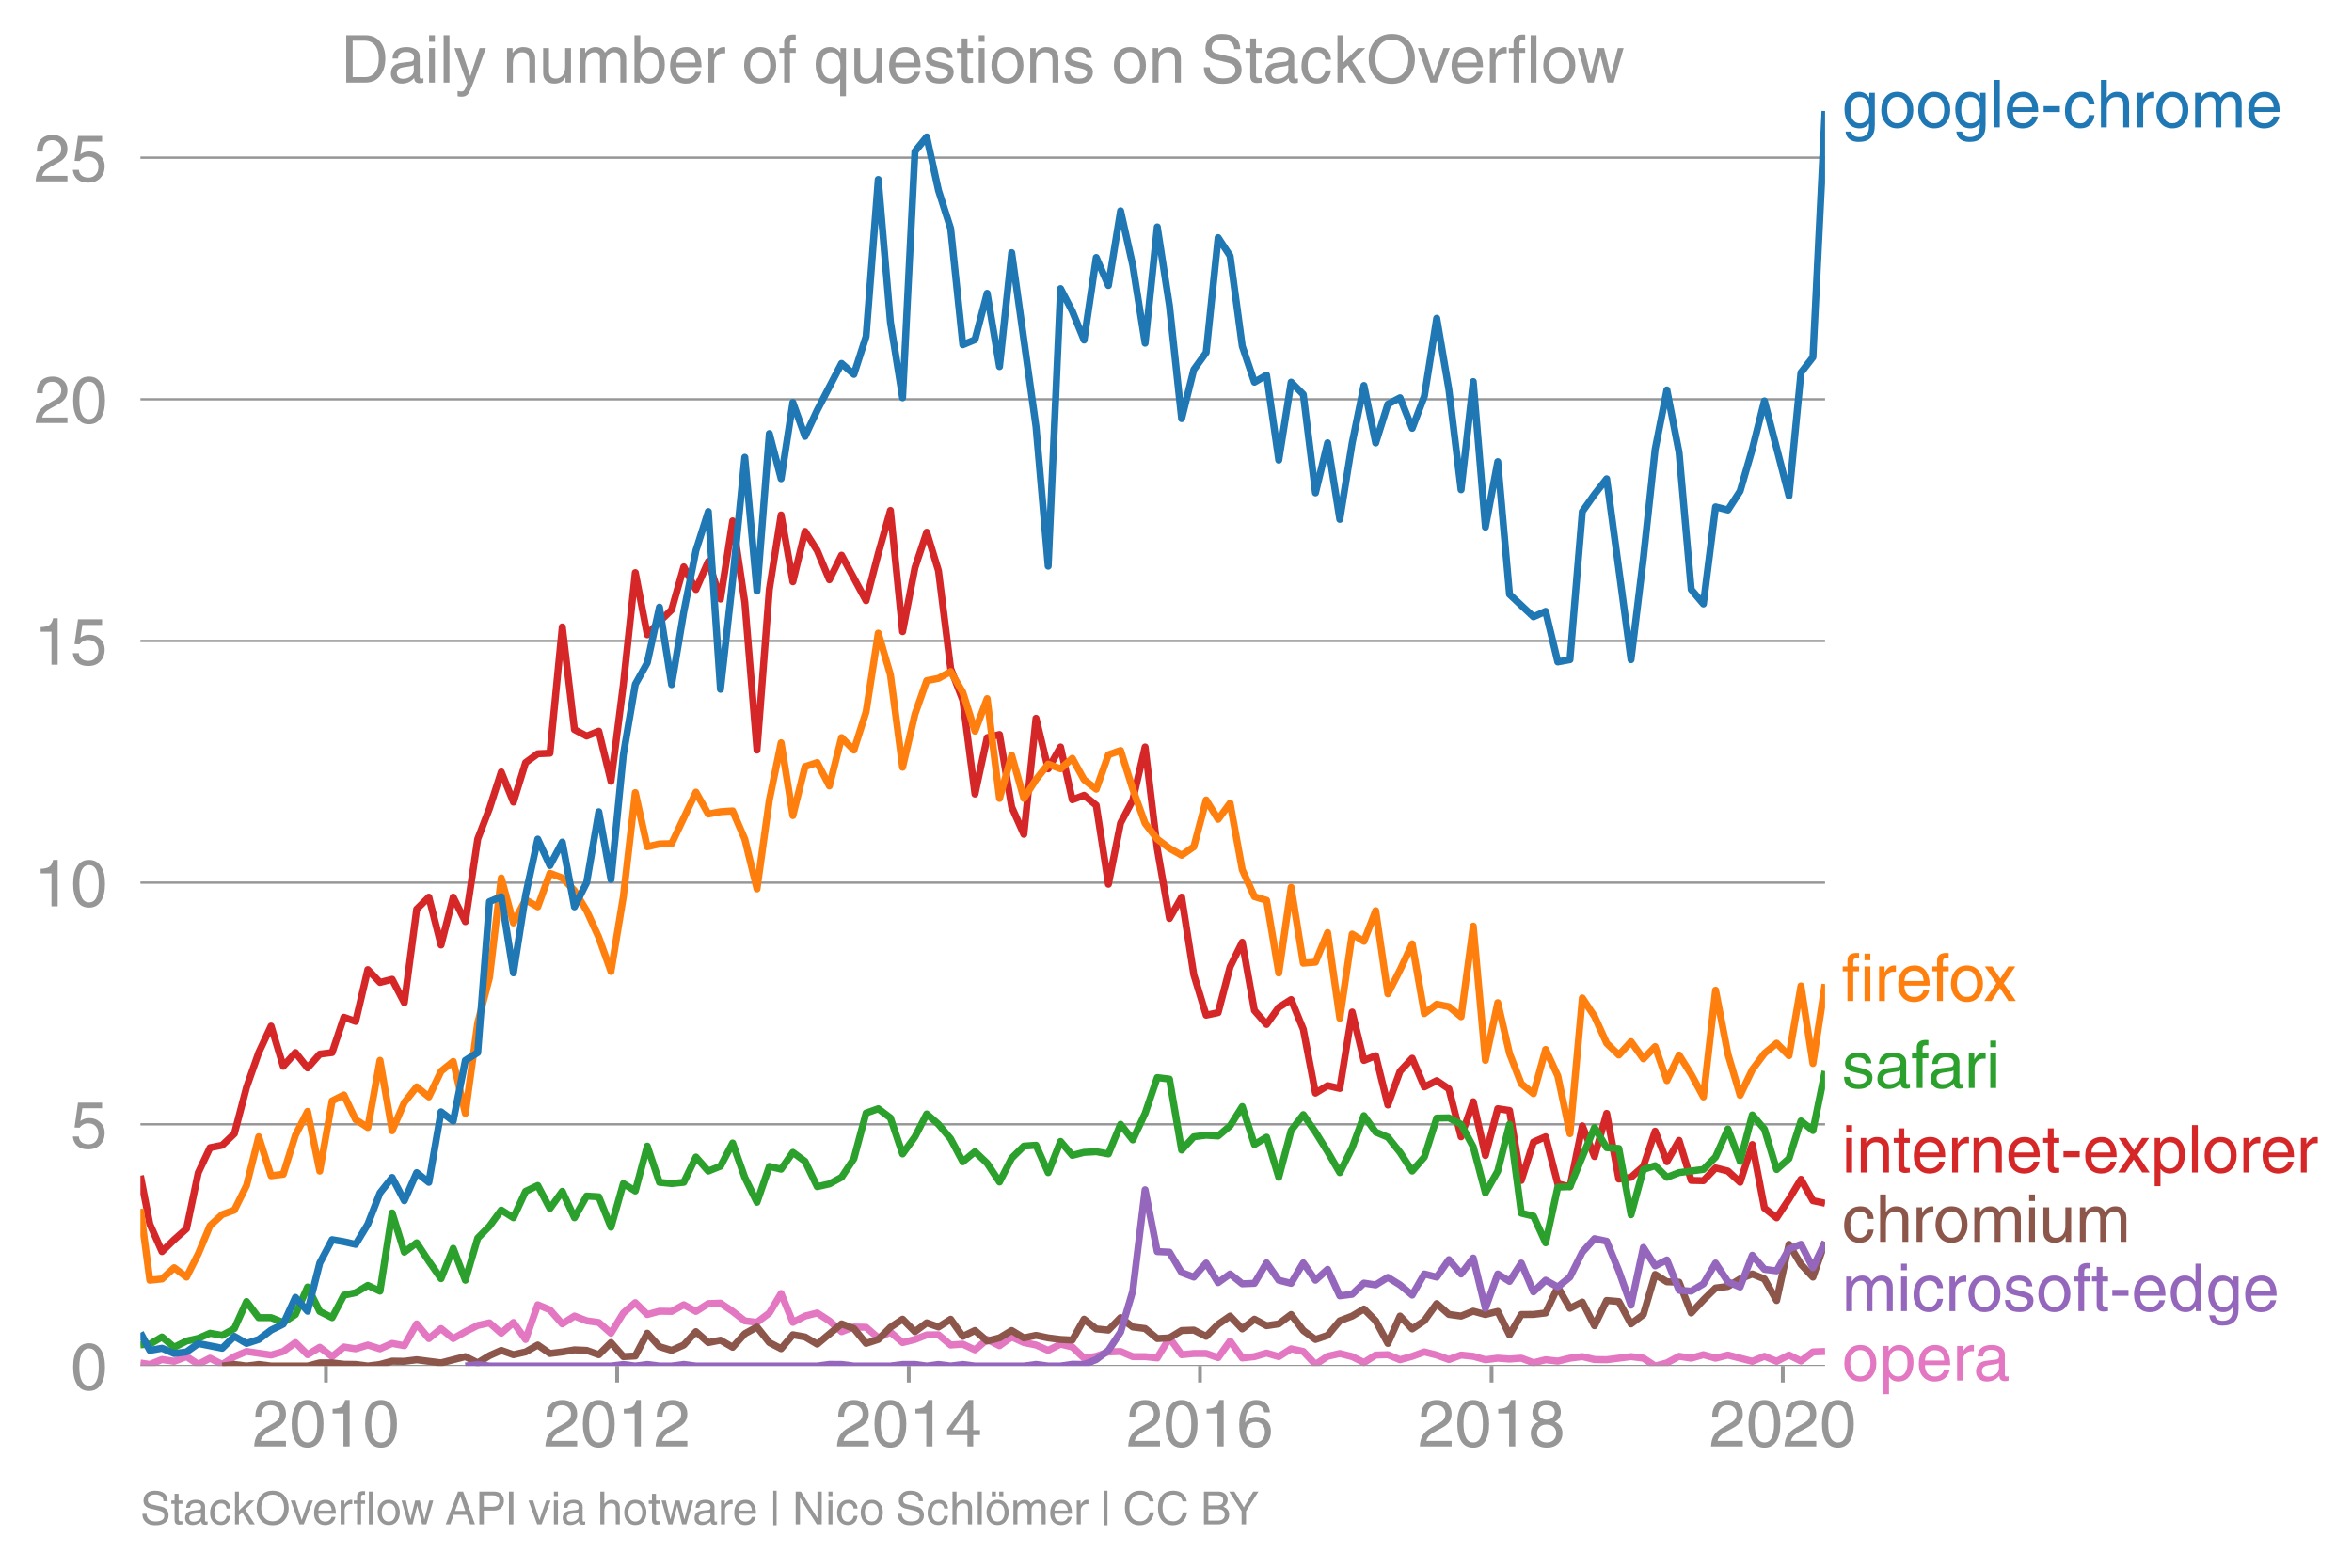 <svg height="443.234" viewBox="0 0 498.595 332.425" width="664.794" xmlns="http://www.w3.org/2000/svg" xmlns:xlink="http://www.w3.org/1999/xlink"><defs><style>*{stroke-linecap:butt;stroke-linejoin:round}</style></defs><g id="figure_1"><path d="M0 332.425h498.595V0H0z" fill="none" id="patch_1"/><g id="axes_1"><path d="M29.77 289.628h357.12V23.516H29.77z" fill="none" id="patch_2"/><path clip-path="url(#pd1e3b77d37)" d="M29.77 288.988l1.99.31 2.577-1.036 2.58.374 2.62-.991 2.496 1.617 2.493-1.287 2.58 1.312 2.58-1.642 2.579-1.091 5.2.76 2.58-.76 2.581-1.885 2.578 2.568 2.579-1.576 2.621 1.984 2.495-2.043 2.493.39 2.58-.805 2.58.805 2.58-1.146 2.579.485 2.621-4.629 2.58 3.119 2.58-2.127 2.578 2.127 2.58-1.466 2.62-1.322 2.495-.555 2.493 2.208 2.581-2.281 2.58 3.603 2.579-7.36 2.58 1.08 2.62 2.974 2.58-1.664 2.58 1.003 2.578.364 2.58 2.28 2.621-4.297 2.537-2.188 2.535 2.519 2.581-.705 2.58.044 2.579-1.41 2.579 1.41 2.622-1.653 2.579-.1 2.58 1.753 2.578 2.005 2.58.309 2.621-1.984 2.495-4.132 2.493 6.116 2.58-1.334 2.58-.65 2.58 1.675 2.578 2.292 2.622-.991 2.58.066 2.58 2.248 2.578-1.224 2.579 2.215 2.621-.66 2.495-.969 2.493-.024 2.581 2.171 2.58-.187 2.579 1.212 2.579-2.204 2.621 1.323 2.58-1.852 2.58 1.19 2.578.518 2.58 1.135 2.62-1.322 2.496.602 2.492 2.373 2.582-.396 2.579-.926 2.579-.1 2.58 1.092h2.62l2.58.275 2.581-4.242 2.578 3.559 2.579-.253h2.621l2.537.877 2.535-3.522 2.581 3.581 2.58-.275 2.579-.75 2.58.75 2.62-1.653 2.58.562 2.581 2.744 2.577-1.72 2.58-.594 2.621.66 2.495 1.252 2.493-1.582 2.58-.077 2.58 1.069 2.58-.727 2.579-.926 2.621.661 2.58.948 2.58-.948 2.578.265 2.58.727 2.62-.33 2.495.188 2.493-.189 2.581.97 2.58-.64 2.579.298 2.579-.628 2.622-.33 2.579.617 2.58.044 5.158-.661 2.621.33 2.495 1.653 2.493-.66 2.58-1.39 2.58.397 2.58-.738 2.578.738 2.622-.66 5.16 1.321 2.578-1.057 2.579 1.057 2.621-1.322 2.537 1.254 2.536-1.915 2.58-.1h0" fill="none" stroke="#e377c2" stroke-linecap="square" stroke-width="1.5" id="line2d_1"/><g id="matplotlib.axis_1"><g id="xtick_1"><g id="line2d_2"><defs><path d="M0 0v3.5" id="mfb525cf8d0" stroke="#969696" stroke-width=".8"/></defs><use x="69.094" xlink:href="#mfb525cf8d0" y="289.628" fill="#969696" stroke="#969696" stroke-width=".8"/></g><g id="text_1"><defs><path d="M4.39 45.125q0 12.39 6.391 18.781 6.406 6.407 17.938 6.407 9.656 0 15.812-5.86 6.157-5.86 6.157-15.14 0-7.22-3.547-12.188-3.532-4.953-10.422-8.703l-12.11-6.64Q13.922 15.921 12.5 8.296h38.188V0H2.593q.39 9.906 4.297 16.5 3.906 6.594 12.203 11.375l12.593 7.328q5.032 2.89 7.329 5.984 2.297 3.094 2.297 8.516 0 5.375-3.766 9.031-3.75 3.672-10.156 3.672-7.078 0-10.594-4.672-3.516-4.656-3.61-12.609z" id="HelveticaWorld-Regular-50"/><path d="M42.484 34.188q0 14.109-3.734 21.156-3.734 7.062-10.969 7.062-7.078 0-10.89-7.062-3.797-7.047-3.797-21.157 0-13.671 3.75-20.937Q20.609 6 27.78 6q7.235 0 10.969 7 3.734 7.016 3.734 21.188zm9.422 0q0-17.297-6.25-26.704-6.25-9.39-17.875-9.39-12.062 0-18.062 9.734-6 9.75-6 26.36 0 17.03 6.14 26.578 6.157 9.547 17.922 9.547 11.625 0 17.875-9.5t6.25-26.626z" id="HelveticaWorld-Regular-48"/><path d="M35.89 0h-9.374v49.906H10.109v6.985q8.594.28 12.782 2.75Q27.094 62.109 29 70.313h6.89z" id="HelveticaWorld-Regular-49"/></defs><g transform="matrix(.14 0 0 -.14 53.523 306.678)" fill="#969696"><use xlink:href="#HelveticaWorld-Regular-50"/><use x="55.615" xlink:href="#HelveticaWorld-Regular-48"/><use x="111.23" xlink:href="#HelveticaWorld-Regular-49"/><use x="166.846" xlink:href="#HelveticaWorld-Regular-48"/></g></g></g><g id="xtick_2"><use x="130.826" xlink:href="#mfb525cf8d0" y="289.628" fill="#969696" stroke="#969696" stroke-width=".8" id="line2d_3"/><g transform="matrix(.14 0 0 -.14 115.256 306.678)" fill="#969696" id="text_2"><use xlink:href="#HelveticaWorld-Regular-50"/><use x="55.615" xlink:href="#HelveticaWorld-Regular-48"/><use x="111.23" xlink:href="#HelveticaWorld-Regular-49"/><use x="166.846" xlink:href="#HelveticaWorld-Regular-50"/></g></g><g id="xtick_3"><use x="192.644" xlink:href="#mfb525cf8d0" y="289.628" fill="#969696" stroke="#969696" stroke-width=".8" id="line2d_4"/><g id="text_3"><defs><path d="M10.594 24.703h22.61v31.89h-.188zM42 17.093V0h-8.797v17.094H2.484v8.593L34.72 70.314H42v-45.61h10.297v-7.61z" id="HelveticaWorld-Regular-52"/></defs><g transform="matrix(.14 0 0 -.14 177.073 306.678)" fill="#969696"><use xlink:href="#HelveticaWorld-Regular-50"/><use x="55.615" xlink:href="#HelveticaWorld-Regular-48"/><use x="111.23" xlink:href="#HelveticaWorld-Regular-49"/><use x="166.846" xlink:href="#HelveticaWorld-Regular-52"/></g></g></g><g id="xtick_4"><use x="254.377" xlink:href="#mfb525cf8d0" y="289.628" fill="#969696" stroke="#969696" stroke-width=".8" id="line2d_5"/><g id="text_4"><defs><path d="M14.11 21.578q0-6.875 4.093-11.234Q22.313 6 28.906 6q6.297 0 10.032 4.438 3.734 4.453 3.734 11.687 0 6.297-3.688 10.547-3.687 4.25-10.468 4.25-6.594 0-10.5-4.156-3.907-4.157-3.907-11.188zM41.702 51.61q-.984 5.375-3.984 8.078-3 2.72-8.125 2.72-8.11 0-12.36-7.923-4.25-7.906-4.343-18.109l.203-.188q5.61 8.641 16.687 8.641 8.844 0 15.438-5.86 6.593-5.859 6.593-16.452 0-10.5-6.25-17.47-6.25-6.952-16.843-6.952-12.219 0-18.563 8.687-6.344 8.703-6.344 25.938 0 16.593 6.485 27.093 6.5 10.5 19.484 10.5 8.407 0 14.219-5.015 5.813-5 6.297-13.688z" id="HelveticaWorld-Regular-54"/></defs><g transform="matrix(.14 0 0 -.14 238.806 306.678)" fill="#969696"><use xlink:href="#HelveticaWorld-Regular-50"/><use x="55.615" xlink:href="#HelveticaWorld-Regular-48"/><use x="111.23" xlink:href="#HelveticaWorld-Regular-49"/><use x="166.846" xlink:href="#HelveticaWorld-Regular-54"/></g></g></g><g id="xtick_5"><use x="316.194" xlink:href="#mfb525cf8d0" y="289.628" fill="#969696" stroke="#969696" stroke-width=".8" id="line2d_6"/><g id="text_5"><defs><path d="M27.594 40.578q5.422 0 8.953 3.094 3.547 3.11 3.547 8.234 0 4.594-3.407 7.547-3.39 2.953-9.687 2.953-5.61 0-8.672-3.11-3.047-3.093-3.047-7.874 0-5.125 3.813-7.984 3.812-2.86 8.5-2.86zm.093-7.562q-6.78 0-10.64-3.766-3.86-3.766-3.86-9.234 0-6.297 3.907-10.157Q21 6 28.219 6q6.406 0 10.234 3.86 3.828 3.859 3.828 10.265 0 5.469-3.828 9.172-3.828 3.719-10.766 3.719zM49.22 52.203q0-10.594-9.032-14.797 6.204-2.781 8.86-7.36 2.656-4.562 2.656-9.733 0-10.016-6.453-16.125-6.438-6.094-17.375-6.094-9.563 0-16.813 5.25-7.25 5.25-7.25 17.062 0 11.922 11.907 16.907-9.516 3.796-9.516 13.671 0 8.297 5.64 13.813 5.641 5.516 15.641 5.516 10.016 0 15.875-5.204 5.86-5.203 5.86-12.906z" id="HelveticaWorld-Regular-56"/></defs><g transform="matrix(.14 0 0 -.14 300.623 306.678)" fill="#969696"><use xlink:href="#HelveticaWorld-Regular-50"/><use x="55.615" xlink:href="#HelveticaWorld-Regular-48"/><use x="111.23" xlink:href="#HelveticaWorld-Regular-49"/><use x="166.846" xlink:href="#HelveticaWorld-Regular-56"/></g></g></g><g id="xtick_6"><use x="377.927" xlink:href="#mfb525cf8d0" y="289.628" fill="#969696" stroke="#969696" stroke-width=".8" id="line2d_7"/><g transform="matrix(.14 0 0 -.14 362.356 306.678)" fill="#969696" id="text_6"><use xlink:href="#HelveticaWorld-Regular-50"/><use x="55.615" xlink:href="#HelveticaWorld-Regular-48"/><use x="111.23" xlink:href="#HelveticaWorld-Regular-50"/><use x="166.846" xlink:href="#HelveticaWorld-Regular-48"/></g></g></g><g id="matplotlib.axis_2"><g id="ytick_1"><path clip-path="url(#pd1e3b77d37)" d="M29.77 289.628h357.12" fill="none" stroke="#969696" stroke-linecap="square" stroke-width=".5" id="line2d_8"/><use xlink:href="#HelveticaWorld-Regular-48" transform="matrix(.14 0 0 -.14 14.985 294.653)" fill="#969696" id="text_7"/></g><g id="ytick_2"><path clip-path="url(#pd1e3b77d37)" d="M29.77 238.387h357.12" fill="none" stroke="#969696" stroke-linecap="square" stroke-width=".5" id="line2d_9"/><g id="text_8"><defs><path d="M14.703 40.922q5.813 4.39 13.625 4.39 9.469 0 16.281-6.296 6.813-6.297 6.813-16.22 0-10.78-6.578-17.796-6.563-7-18.422-7-10.313 0-16.266 5.047Q4.203 8.109 3.22 17.39h9.094q.671-5.672 4.437-8.672 3.766-3 10.453-3 6.485 0 10.64 4.484Q42 14.703 42 21.688q0 7.125-4.36 11.421-4.343 4.297-11.218 4.297-7.813 0-13.047-6.687l-7.563.39 5.266 37.594h36.438v-8.5H17.672z" id="HelveticaWorld-Regular-53"/></defs><use xlink:href="#HelveticaWorld-Regular-53" transform="matrix(.14 0 0 -.14 14.985 243.412)" fill="#969696"/></g></g><g id="ytick_3"><path clip-path="url(#pd1e3b77d37)" d="M29.77 187.146h357.12" fill="none" stroke="#969696" stroke-linecap="square" stroke-width=".5" id="line2d_10"/><g transform="matrix(.14 0 0 -.14 7.2 192.17)" fill="#969696" id="text_9"><use xlink:href="#HelveticaWorld-Regular-49"/><use x="55.615" xlink:href="#HelveticaWorld-Regular-48"/></g></g><g id="ytick_4"><path clip-path="url(#pd1e3b77d37)" d="M29.77 135.905h357.12" fill="none" stroke="#969696" stroke-linecap="square" stroke-width=".5" id="line2d_11"/><g transform="matrix(.14 0 0 -.14 7.2 140.93)" fill="#969696" id="text_10"><use xlink:href="#HelveticaWorld-Regular-49"/><use x="55.615" xlink:href="#HelveticaWorld-Regular-53"/></g></g><g id="ytick_5"><path clip-path="url(#pd1e3b77d37)" d="M29.77 84.664h357.12" fill="none" stroke="#969696" stroke-linecap="square" stroke-width=".5" id="line2d_12"/><g transform="matrix(.14 0 0 -.14 7.2 89.689)" fill="#969696" id="text_11"><use xlink:href="#HelveticaWorld-Regular-50"/><use x="55.615" xlink:href="#HelveticaWorld-Regular-48"/></g></g><g id="ytick_6"><path clip-path="url(#pd1e3b77d37)" d="M29.77 33.423h357.12" fill="none" stroke="#969696" stroke-linecap="square" stroke-width=".5" id="line2d_13"/><g transform="matrix(.14 0 0 -.14 7.2 38.448)" fill="#969696" id="text_12"><use xlink:href="#HelveticaWorld-Regular-50"/><use x="55.615" xlink:href="#HelveticaWorld-Regular-53"/></g></g></g><path clip-path="url(#pd1e3b77d37)" d="M47.107 289.628l2.579-.33 2.579.33 2.58-.33 2.62.33h7.739l2.579-.66h2.621l2.495.294 2.493.036 2.58.33 2.58-.33 2.58-.695 2.579.033 2.621-.33 5.16.661 5.157-1.322 2.622 1.322 2.494-1.535 2.493-1.11 2.581.915 2.58-.584 2.579-1.466 2.58 1.797 2.62-.331 2.58-.44 2.58.11 2.578.914 2.58-2.568 2.621 2.976 2.537-.137 2.535-4.822 2.581 2.843 2.58.793 2.579-1.135 2.579-2.832 2.622 2.314 2.579-.506 2.58 1.498 2.578-2.865 2.58-1.432 2.621 3.305 2.495 1.3 2.493-2.953 2.58.463 2.58 1.521 5.158-4.298 2.622.992 2.58 3.152 2.58-.838 2.578-2.578 2.579-1.72 2.621 2.645 2.495-1.877 2.493.886 2.581-1.642 2.58 3.625 2.579-1.234 2.579 2.226 2.621-.661 2.58-1.565 2.58 1.565 2.578-.54 2.58.54 2.62.33 2.496.13 2.492-4.427 2.582 2.06 2.579.254 2.579-2.645 2.58 1.984 2.62.33 2.58 2.127 2.581-.143 2.578-1.565 2.579-.088 2.621 1.322 2.537-2.553 2.535-1.745 2.581 2.722 2.58-2.06 2.579 1.377 2.58-.386 2.62-1.983 2.58 3.394 2.581 1.895 2.577-.87 2.58-3.097 2.621-.992 2.495-1.499 2.493 2.491 2.58 4.805 2.58-5.797 2.58 2.722 2.579-1.73 2.621-3.636 2.58 2.292 2.58.352 2.578-1.035 2.58.705 2.62-.661L320 283.04l2.493-4.321 2.581-.022 2.58-.309 2.579-5.499 2.579 4.508 2.622-1.323 2.579 5.014 2.58-5.344 2.578.22 2.58 4.738 2.621-1.983 2.495-8.49 2.493 1.548 2.58.088 2.58 6.523 2.58-2.766 2.578-2.523 2.622-.33 2.58-1.588 2.58-1.057 2.578 1.057 2.579 4.563 2.621-11.902 2.537 4.23 2.536 2.713 2.58-7.46h0" fill="none" stroke="#8c564b" stroke-linecap="square" stroke-width="1.5" id="line2d_14"/><path clip-path="url(#pd1e3b77d37)" d="M98.65 289.628l2.62-.33 2.495.33H129.516l2.621-.33 2.537.33 2.535-.33 2.581.33h2.58l2.579-.341 2.579.341h25.708l2.58-.341 2.578.01 2.622.331H188.754l2.579-.33h2.621l2.495.33 2.493-.33 2.581.33 2.58-.33 2.579.33h10.36l2.578-.341 2.58.341h2.62l2.496-.366 2.492.036 2.582-1.036 2.579-1.94 2.579-3.868 2.58-8.694 2.62-21.488 2.58 13.102 2.581.121 2.578 4.32 2.579.97 2.621-2.976 2.537 4.15 2.535-1.835 2.581 2.082 2.58-.099 2.579-4.342 2.58 3.68 2.62.662 2.58-4.342 2.581 3.68 2.577-2.313 2.58 5.62 2.621-.33 2.495-2.362 2.493.378 2.58-1.598 2.58 1.598 2.58 2.16 2.579-4.474 2.621.66 2.58-3.702 2.58 3.042 2.578-3.383 2.58 10.656 2.62-7.273 2.495 1.57 2.493-3.885 2.581 6.105 2.58-2.468 2.579 1.443 2.579-2.104 2.622-5.29 2.579-2.854 2.58.54 2.578 6.292 2.58 7.262 2.621-12.231 2.495 3.896 2.493-1.252 2.58 6.425 2.58.187 2.58-1.554 2.578-4.397 2.622 3.968 2.58 1.112 2.58-6.732 2.578 2.975 2.579.33 2.621-4.628 2.537-1.003 2.536 4.97 2.58-5.477" fill="none" stroke="#9467bd" stroke-linecap="square" stroke-width="1.5" id="line2d_15"/><g id="text_13"><defs><path d="M12.984 26.313q0-9.61 3.813-14.907Q20.609 6.11 27.094 6.11q6.312 0 10.312 4.579 4 4.593 4 13 0 11.03-3.5 16.625-3.484 5.593-10.61 5.593-7.171 0-10.75-4.765-3.562-4.766-3.562-14.828zM49.812 2.983q0-12.609-6.062-18.797-6.047-6.203-18.266-6.203-8.78 0-13.984 4.047Q6.297-13.922 5.516-6.39h8.796q.672-3.812 3.532-6.062 2.86-2.25 8.281-2.25 7.375 0 11.125 3.969 3.766 3.953 3.766 12.828v3.719h-.188q-4.937-7.329-13.922-7.329-11.187 0-17.093 8.25-5.907 8.25-5.907 20.953 0 11.625 5.953 18.875 5.97 7.25 15.829 7.25 9.906 0 15.625-8.89h.187v7.375h8.313z" id="HelveticaWorld-Regular-103"/><path d="M12.703 26.219q0-8.735 3.953-14.375 3.953-5.64 11.219-5.64 7.531 0 11.438 5.905 3.906 5.907 3.906 14.11 0 8.297-3.907 14.078-3.906 5.797-11.437 5.797-6.969 0-11.078-5.453-4.094-5.438-4.094-14.422zm-8.984 0q0 11.672 6.484 19.625 6.5 7.968 17.672 7.968 11.438 0 17.875-8.062 6.453-8.047 6.453-19.531 0-11.516-6.406-19.625-6.39-8.11-17.922-8.11-11.078 0-17.625 7.86-6.531 7.86-6.531 19.875z" id="HelveticaWorld-Regular-111"/><path d="M15.375 0H6.594v71.781h8.781z" id="HelveticaWorld-Regular-108"/><path d="M42.484 30.328q-.687 8.485-4.5 12.031-3.797 3.547-10.109 3.547-6.39 0-10.328-4.5-3.922-4.484-4.172-11.078zm8.391-13.922q-1.453-8.11-7.953-13.422-5.719-4.5-15.047-4.593-10.984.093-17.438 7.203Q4 12.704 4 24.704q0 13.78 6.64 21.437 6.641 7.672 18.47 7.672 10.593 0 16.546-7.922 5.953-7.907 5.953-22.594H13.375q0-8.203 3.813-12.703Q21 6.109 28.608 6.109q5.375 0 9.235 3.235 3.86 3.25 4.25 7.062z" id="HelveticaWorld-Regular-101"/><path d="M28.906 23.188H4.391v8.984h24.515z" id="HelveticaWorld-Regular-45"/><path d="M39.594 34.719q-1.89 11.187-12.39 11.187-6.5 0-10.454-5.203-3.953-5.203-3.953-14.484 0-10.11 3.656-15.11 3.672-5 10.64-5 4.688 0 8.11 3.438 3.422 3.437 4.39 8.953h8.5q-1.312-9.703-6.859-14.86-5.547-5.156-14.328-5.156-10.297 0-16.89 7.047-6.594 7.063-6.594 19.172 0 13.281 6.594 21.188 6.593 7.922 18.5 7.922 8.687 0 13.843-5.204 5.157-5.203 5.735-13.89z" id="HelveticaWorld-Regular-99"/><path d="M49.219 0h-8.844v34.188q0 6.296-2.438 9-2.437 2.718-7.953 2.718-6.797 0-10.703-4.406-3.906-4.39-3.906-12.984V0H6.594v71.781h8.781V45.312h.203q6 8.5 15.328 8.5 8.594 0 13.453-4.5 4.86-4.484 4.86-13.718z" id="HelveticaWorld-Regular-104"/><path d="M15.375 0H6.594v52.297h8.297v-8.688h.203q5.703 10.203 14.687 10.203 1.422 0 2.297-.296V44.39h-3.266q-5.906 0-9.671-4.016-3.766-4-3.766-9.953z" id="HelveticaWorld-Regular-114"/><path d="M6.594 52.297h8.297v-7.375h.203q5.906 8.89 15.812 8.89 9.813 0 13.922-8.5 3.75 4.594 7.266 6.547 3.515 1.953 8.703 1.953 6.781 0 11.484-4.453Q77 44.922 77 36.187V0h-8.781v33.797q0 6.094-2.297 9.094-2.297 3.015-7.422 3.015-5.172 0-8.75-4.203-3.563-4.203-3.563-9.812V0h-8.78v36.188q0 4.53-2.11 7.124-2.094 2.594-6.094 2.594-6.297 0-10.062-4.687-3.766-4.688-3.766-12.703V0H6.594z" id="HelveticaWorld-Regular-109"/></defs><g transform="matrix(.14 0 0 -.14 390.462 27)" fill="#1f77b4"><use xlink:href="#HelveticaWorld-Regular-103"/><use x="55.908" xlink:href="#HelveticaWorld-Regular-111"/><use x="111.816" xlink:href="#HelveticaWorld-Regular-111"/><use x="167.725" xlink:href="#HelveticaWorld-Regular-103"/><use x="223.633" xlink:href="#HelveticaWorld-Regular-108"/><use x="245.654" xlink:href="#HelveticaWorld-Regular-101"/><use x="301.074" xlink:href="#HelveticaWorld-Regular-45"/><use x="334.375" xlink:href="#HelveticaWorld-Regular-99"/><use x="385.645" xlink:href="#HelveticaWorld-Regular-104"/><use x="440.82" xlink:href="#HelveticaWorld-Regular-114"/><use x="472.389" xlink:href="#HelveticaWorld-Regular-111"/><use x="528.297" xlink:href="#HelveticaWorld-Regular-109"/><use x="611.305" xlink:href="#HelveticaWorld-Regular-101"/></g></g><g id="text_14"><defs><path d="M17.188 45.016V0H8.405v45.016H1.22v7.28h7.187v8.985q0 5.907 3.578 8.703 3.594 2.813 10.032 2.813 2.203 0 3.968-.188v-7.906q-1.562.188-3.578.188-2.922 0-4.078-1.438-1.14-1.437-1.14-4.656v-6.5h8.796v-7.281z" id="HelveticaWorld-Regular-102"/><path d="M6.594 61.813v9.968h8.781v-9.969zM15.375 0H6.594v52.297h8.781z" id="HelveticaWorld-Regular-105"/><path d="M49.031 0H37.703l-12.89 19.672L12.203 0H1.125l18.266 26.906L2 52.296h11.188l12.109-18.405L37.5 52.297h10.688l-17.579-25.39z" id="HelveticaWorld-Regular-120"/></defs><g transform="matrix(.14 0 0 -.14 390.462 212.243)" fill="#ff7f0e"><use xlink:href="#HelveticaWorld-Regular-102"/><use x="27.686" xlink:href="#HelveticaWorld-Regular-105"/><use x="49.707" xlink:href="#HelveticaWorld-Regular-114"/><use x="81.275" xlink:href="#HelveticaWorld-Regular-101"/><use x="135.695" xlink:href="#HelveticaWorld-Regular-102"/><use x="161.381" xlink:href="#HelveticaWorld-Regular-111"/><use x="214.414" xlink:href="#HelveticaWorld-Regular-120"/></g></g><g id="text_15"><defs><path d="M36.078 37.406q-.187 4.688-3.344 6.735-3.14 2.047-9.047 2.047-4.296 0-7.359-1.907-3.047-1.89-3.047-5.468 0-2.829 1.797-4.172 1.813-1.344 7.828-2.86l8.688-2.187q7.906-2 11.297-5.11 3.406-3.093 3.406-8.656 0-7.719-5.64-12.531-5.641-4.813-15.063-4.813-11 0-16.64 4.563-5.626 4.578-5.735 13.75h8.5q.203-5.422 3.594-8.063 3.39-2.625 10.171-2.625 5.516 0 8.766 2.188 3.25 2.203 3.25 6.11 0 2.78-2.11 4.437-2.093 1.672-8.296 3.078l-10.203 2.5q-6.203 1.562-9.157 4.656-2.953 3.094-2.953 8.031 0 7.72 5.516 12.203 5.531 4.5 14.406 4.5 9.485 0 14.531-4.624 5.047-4.61 5.344-11.782z" id="HelveticaWorld-Regular-115"/><path d="M38.375 26.703q-.969-1.015-3.828-1.656-2.86-.625-10.672-1.656-5.766-.688-8.469-2.844-2.703-2.14-2.703-5.656 0-4.297 2.281-6.688 2.297-2.39 7.329-2.39 6.296 0 11.171 3.578 4.891 3.593 4.891 8.718zM6.203 36.375q.297 8.844 5.734 13.14 5.454 4.297 15.844 4.297 8.297 0 13.907-3.765 5.624-3.75 5.624-10.844V9.078Q47.313 6 50.094 6q1.125 0 2.89.39V0Q50.594-.984 48-.984q-4.5 0-6.703 1.921-2.188 1.938-2.281 6.047-7.516-8.5-18.891-8.5-7.422 0-11.922 4.204Q3.72 6.89 3.72 13.624q0 6.89 3.906 11.125Q11.531 29 19 29.89l15.516 1.891q4.203.64 4.203 6.203 0 4.11-3.047 6.297-3.047 2.203-9.25 2.203-5.516 0-8.485-2.437-2.953-2.438-3.53-7.672z" id="HelveticaWorld-Regular-97"/></defs><g transform="matrix(.14 0 0 -.14 390.462 230.69)" fill="#2ca02c"><use xlink:href="#HelveticaWorld-Regular-115"/><use x="50" xlink:href="#HelveticaWorld-Regular-97"/><use x="104.932" xlink:href="#HelveticaWorld-Regular-102"/><use x="130.617" xlink:href="#HelveticaWorld-Regular-97"/><use x="185.549" xlink:href="#HelveticaWorld-Regular-114"/><use x="218.117" xlink:href="#HelveticaWorld-Regular-105"/></g></g><g id="text_16"><defs><path d="M49.219 0h-8.844v32.172q0 7.422-2.594 10.578-2.578 3.156-8.578 3.156-5.906 0-9.875-4.5-3.953-4.484-3.953-12.89V0H6.594v52.297h8.297v-7.375h.203q6.203 8.89 15.812 8.89 8.89 0 13.594-4.718 4.719-4.703 4.719-13.5z" id="HelveticaWorld-Regular-110"/><path d="M17.188 45.016V10.984q0-2 1.093-3.046 1.11-1.047 3.938-1.047h3.375V0Q20.797-.688 19-.688q-5.516 0-8.063 2.641-2.53 2.64-2.53 8.547v34.516H1.311v7.28h7.094v14.595h8.781V52.297h8.407v-7.281z" id="HelveticaWorld-Regular-116"/><path d="M14.984 23.688q0-8.407 4.094-13 4.11-4.579 10.219-4.579 6.687 0 10.39 5.438 3.72 5.453 3.72 14.765 0 10.22-3.563 14.907-3.563 4.687-10.735 4.687-6.984 0-10.562-5.5-3.563-5.5-3.563-16.718zm-8.39 28.609h8.297v-7.375h.203q5.61 8.89 15.625 8.89 10.11 0 15.937-7.359 5.828-7.344 5.828-18.766 0-12.796-5.953-21Q40.578-1.515 29.5-1.515q-9.094 0-13.922 7.032h-.203v-26.22H6.594z" id="HelveticaWorld-Regular-112"/></defs><g transform="matrix(.14 0 0 -.14 390.462 248.608)" fill="#d62728"><use xlink:href="#HelveticaWorld-Regular-105"/><use x="22.021" xlink:href="#HelveticaWorld-Regular-110"/><use x="77.197" xlink:href="#HelveticaWorld-Regular-116"/><use x="104.883" xlink:href="#HelveticaWorld-Regular-101"/><use x="160.303" xlink:href="#HelveticaWorld-Regular-114"/><use x="192.871" xlink:href="#HelveticaWorld-Regular-110"/><use x="248.047" xlink:href="#HelveticaWorld-Regular-101"/><use x="303.467" xlink:href="#HelveticaWorld-Regular-116"/><use x="331.152" xlink:href="#HelveticaWorld-Regular-45"/><use x="364.453" xlink:href="#HelveticaWorld-Regular-101"/><use x="416.998" xlink:href="#HelveticaWorld-Regular-120"/><use x="466.998" xlink:href="#HelveticaWorld-Regular-112"/><use x="523.492" xlink:href="#HelveticaWorld-Regular-108"/><use x="545.514" xlink:href="#HelveticaWorld-Regular-111"/><use x="601.422" xlink:href="#HelveticaWorld-Regular-114"/><use x="632.99" xlink:href="#HelveticaWorld-Regular-101"/><use x="688.41" xlink:href="#HelveticaWorld-Regular-114"/></g></g><g id="text_17"><defs><path d="M13.094 26.313q0-9.704 3.844-14.954 3.859-5.25 10.265-5.25 6.094 0 10.188 4.485 4.109 4.5 4.109 13.094 0 11.03-3.5 16.625-3.484 5.593-10.61 5.593-6.78 0-10.546-4.453-3.75-4.437-3.75-15.14zM50.39 0h-8.297v7.172h-.203q-4.97-8.688-15.078-8.688-10.891 0-16.86 8.297Q4 15.094 4 27.688q0 11.625 5.906 18.875 5.922 7.25 15.875 7.25 9.813 0 15.625-8.891l.203.594V71.78h8.782z" id="HelveticaWorld-Regular-100"/></defs><g transform="matrix(.14 0 0 -.14 390.462 277.987)" fill="#9467bd"><use xlink:href="#HelveticaWorld-Regular-109"/><use x="83.008" xlink:href="#HelveticaWorld-Regular-105"/><use x="105.029" xlink:href="#HelveticaWorld-Regular-99"/><use x="156.299" xlink:href="#HelveticaWorld-Regular-114"/><use x="187.867" xlink:href="#HelveticaWorld-Regular-111"/><use x="243.775" xlink:href="#HelveticaWorld-Regular-115"/><use x="293.775" xlink:href="#HelveticaWorld-Regular-111"/><use x="349.684" xlink:href="#HelveticaWorld-Regular-102"/><use x="377.369" xlink:href="#HelveticaWorld-Regular-116"/><use x="405.055" xlink:href="#HelveticaWorld-Regular-45"/><use x="438.355" xlink:href="#HelveticaWorld-Regular-101"/><use x="493.775" xlink:href="#HelveticaWorld-Regular-100"/><use x="550.758" xlink:href="#HelveticaWorld-Regular-103"/><use x="606.666" xlink:href="#HelveticaWorld-Regular-101"/></g></g><g id="text_18"><defs><path d="M6.11 52.297h8.78V17.578q0-5.765 2.61-8.625Q20.125 6.11 25 6.11q6.781 0 10.594 4.797 3.812 4.813 3.812 12.578v28.813h8.782V0H39.89v7.625l-.188.188q-4.984-9.329-16.61-9.329-7.515 0-12.25 4.094Q6.11 6.688 6.11 14.703z" id="HelveticaWorld-Regular-117"/></defs><g transform="matrix(.14 0 0 -.14 390.462 263.308)" fill="#8c564b"><use xlink:href="#HelveticaWorld-Regular-99"/><use x="51.27" xlink:href="#HelveticaWorld-Regular-104"/><use x="106.445" xlink:href="#HelveticaWorld-Regular-114"/><use x="138.014" xlink:href="#HelveticaWorld-Regular-111"/><use x="193.922" xlink:href="#HelveticaWorld-Regular-109"/><use x="276.93" xlink:href="#HelveticaWorld-Regular-105"/><use x="298.951" xlink:href="#HelveticaWorld-Regular-117"/><use x="353.736" xlink:href="#HelveticaWorld-Regular-109"/></g></g><g transform="matrix(.14 0 0 -.14 390.462 292.708)" fill="#e377c2" id="text_19"><use xlink:href="#HelveticaWorld-Regular-111"/><use x="55.908" xlink:href="#HelveticaWorld-Regular-112"/><use x="112.402" xlink:href="#HelveticaWorld-Regular-101"/><use x="167.822" xlink:href="#HelveticaWorld-Regular-114"/><use x="199.391" xlink:href="#HelveticaWorld-Regular-97"/></g><g id="text_20"><defs><path d="M50.39 50.781q-.296 6.844-5.109 10.719-4.797 3.875-12.656 3.875-7.922 0-12.172-3.25-4.234-3.234-4.234-9.344 0-3.265 1.843-5.61 1.86-2.343 6.641-3.468l20.516-4.687q8.297-1.813 12.297-6.875 4.015-5.047 4.015-12.313 0-10.64-7.812-16.187-7.813-5.547-20.313-5.547-9.531 0-15.031 2.437-5.484 2.453-9.734 7.766-4.25 5.328-4.25 14.89h9.093q0-8 5.313-12.406 5.328-4.39 14.5-4.39 8.89 0 13.844 3.156 4.953 3.156 4.953 8.953 0 5.281-2.953 7.89Q46.188 29 37.594 31l-15.469 3.625q-7.719 1.75-11.531 6.125Q6.78 45.125 6.78 51.516q0 9.672 6.516 15.922 6.531 6.25 18.203 6.25 13.172 0 20.328-5.5 7.156-5.485 7.688-17.407z" id="HelveticaWorld-Regular-83"/><path d="M50 0H38.719L22.406 26.422l-7.312-6.594V0h-8.5v71.781h8.5v-41.61l22.5 22.126H48.78L28.813 32.813z" id="HelveticaWorld-Regular-107"/><path d="M63.922 35.89q0 12.594-6.672 20.891-6.656 8.313-18.328 8.313-11.531 0-18.266-8.313-6.734-8.297-6.734-20.89 0-12.985 6.828-21.094 6.844-8.11 18.172-8.11 11.078 0 18.031 7.907 6.969 7.922 6.969 21.297zm9.953 0q0-16.062-9.281-26.937-9.266-10.86-25.672-10.86-16.516 0-25.766 10.86-9.25 10.875-9.25 26.938 0 16.109 9.25 26.953 9.25 10.843 25.766 10.843 16.89 0 25.922-11.046 9.031-11.032 9.031-26.75z" id="HelveticaWorld-Regular-79"/><path d="M39.406 52.297h9.625L29.11 0h-9.437L.594 52.297h10.203L24.422 9.719h.187z" id="HelveticaWorld-Regular-118"/><path d="M25.594 0h-8.985L1.516 52.297h9.468L21 11.187h.188l10.109 41.11h9.922l10.203-41.11h.187l10.594 41.11h8.703L55.812 0h-9.234L35.984 40.484h-.187z" id="HelveticaWorld-Regular-119"/><path d="M44 29.5L33.406 61.078h-.203L21.687 29.5zm-25.297-8.594L11.188 0h-9.97l27 71.781h10.985L65.187 0H54.594l-7.078 20.906z" id="HelveticaWorld-Regular-65"/><path d="M17.828 38.625H37.11q7.282 0 10.938 3.188 3.656 3.203 3.656 9.703 0 5.812-3.516 8.89-3.515 3.078-10.687 3.078H17.828zm0-38.625H8.11v71.781h32.266q9.625 0 15.484-5.594 5.86-5.593 5.86-14.578 0-9.328-5.672-15.312-5.656-5.969-15.672-5.969H17.828z" id="HelveticaWorld-Regular-80"/><path d="M17.828 0H8.11v71.781h9.72z" id="HelveticaWorld-Regular-73"/><path d="M9.422 73.688h7.281V-1.906H9.422z" id="HelveticaWorld-Regular-124"/><path d="M55.61 71.781h9.374V0h-10.78L17.577 58.016h-.187V0H8.109v71.781h11.375l35.938-57.969h.187z" id="HelveticaWorld-Regular-78"/><path d="M12.703 26.219q0-8.735 3.953-14.375 3.953-5.64 11.219-5.64 7.531 0 11.438 5.905 3.906 5.907 3.906 14.11 0 8.297-3.907 14.078-3.906 5.797-11.437 5.797-6.969 0-11.078-5.453-4.094-5.438-4.094-14.422zm-8.984 0q0 11.672 6.484 19.625 6.5 7.968 17.672 7.968 11.438 0 17.875-8.062 6.453-8.047 6.453-19.531 0-11.516-6.406-19.625-6.39-8.11-17.922-8.11-11.078 0-17.625 7.86-6.531 7.86-6.531 19.875zm36.734 35.406H31.47v10.156h8.984zm-16.219 0H15.25v10.156h8.984z" id="HelveticaWorld-Regular-246"/><path d="M58.016 50.203q-1.625 7.313-6.782 11.094-5.14 3.797-13.343 3.797-10.594 0-17.047-7.703-6.438-7.688-6.438-20.766 0-15.14 6.094-22.547 6.11-7.39 17.688-7.39 7.609 0 13.093 5.046 5.5 5.063 7.407 14.688h9.421Q66.22 12.594 57.625 5.344t-20.906-7.25q-14.703 0-23.516 10.11Q4.391 18.311 4.391 36.28q0 17.328 9.203 27.36 9.203 10.047 24.297 10.047 12.5 0 20.265-6.454 7.766-6.437 9.235-17.03z" id="HelveticaWorld-Regular-67"/><path d="M8.11 71.781h31.484q9.281 0 14.797-5.031 5.515-5.031 5.515-13.031 0-4.844-2.422-8.828-2.406-3.97-7.187-6.172 6.687-2.532 9.828-6.735 3.156-4.203 3.156-10.797 0-9.265-6.687-15.234Q49.906 0 38.922 0H8.109zm9.562-63.484h20.703q7.625 0 11.422 3.531 3.812 3.547 3.812 9.563 0 6.093-4.25 9.093Q45.125 33.5 36.812 33.5h-19.14zm0 33.11h17.625q7.719 0 11.312 2.796 3.594 2.813 3.594 8.781 0 5.125-3.406 7.813-3.39 2.687-11.39 2.687H17.671z" id="HelveticaWorld-Regular-66"/><path d="M37.313 0h-9.72v28.906L.485 71.781h11.329l20.609-34.469 20.562 34.47h11.422L37.312 28.905z" id="HelveticaWorld-Regular-89"/></defs><g transform="matrix(.097 0 0 -.097 29.77 323.214)" fill="#969696"><use xlink:href="#HelveticaWorld-Regular-83"/><use x="66.211" xlink:href="#HelveticaWorld-Regular-116"/><use x="93.896" xlink:href="#HelveticaWorld-Regular-97"/><use x="148.828" xlink:href="#HelveticaWorld-Regular-99"/><use x="200.098" xlink:href="#HelveticaWorld-Regular-107"/><use x="250.098" xlink:href="#HelveticaWorld-Regular-79"/><use x="327.881" xlink:href="#HelveticaWorld-Regular-118"/><use x="375.49" xlink:href="#HelveticaWorld-Regular-101"/><use x="430.91" xlink:href="#HelveticaWorld-Regular-114"/><use x="464.979" xlink:href="#HelveticaWorld-Regular-102"/><use x="492.664" xlink:href="#HelveticaWorld-Regular-108"/><use x="514.686" xlink:href="#HelveticaWorld-Regular-111"/><use x="569.094" xlink:href="#HelveticaWorld-Regular-119"/><use x="641.506" xlink:href="#HelveticaWorld-Regular-32"/><use x="665.92" xlink:href="#HelveticaWorld-Regular-65"/><use x="732.619" xlink:href="#HelveticaWorld-Regular-80"/><use x="797.268" xlink:href="#HelveticaWorld-Regular-73"/><use x="823.049" xlink:href="#HelveticaWorld-Regular-32"/><use x="847.463" xlink:href="#HelveticaWorld-Regular-118"/><use x="897.072" xlink:href="#HelveticaWorld-Regular-105"/><use x="919.094" xlink:href="#HelveticaWorld-Regular-97"/><use x="974.025" xlink:href="#HelveticaWorld-Regular-32"/><use x="998.439" xlink:href="#HelveticaWorld-Regular-104"/><use x="1053.615" xlink:href="#HelveticaWorld-Regular-111"/><use x="1109.523" xlink:href="#HelveticaWorld-Regular-116"/><use x="1137.209" xlink:href="#HelveticaWorld-Regular-119"/><use x="1207.246" xlink:href="#HelveticaWorld-Regular-97"/><use x="1262.178" xlink:href="#HelveticaWorld-Regular-114"/><use x="1293.746" xlink:href="#HelveticaWorld-Regular-101"/><use x="1349.166" xlink:href="#HelveticaWorld-Regular-32"/><use x="1373.58" xlink:href="#HelveticaWorld-Regular-124"/><use x="1399.557" xlink:href="#HelveticaWorld-Regular-32"/><use x="1423.971" xlink:href="#HelveticaWorld-Regular-78"/><use x="1497.066" xlink:href="#HelveticaWorld-Regular-105"/><use x="1519.088" xlink:href="#HelveticaWorld-Regular-99"/><use x="1570.357" xlink:href="#HelveticaWorld-Regular-111"/><use x="1626.266" xlink:href="#HelveticaWorld-Regular-32"/><use x="1650.68" xlink:href="#HelveticaWorld-Regular-83"/><use x="1716.891" xlink:href="#HelveticaWorld-Regular-99"/><use x="1768.16" xlink:href="#HelveticaWorld-Regular-104"/><use x="1823.336" xlink:href="#HelveticaWorld-Regular-108"/><use x="1845.357" xlink:href="#HelveticaWorld-Regular-246"/><use x="1901.266" xlink:href="#HelveticaWorld-Regular-109"/><use x="1984.273" xlink:href="#HelveticaWorld-Regular-101"/><use x="2039.693" xlink:href="#HelveticaWorld-Regular-114"/><use x="2072.262" xlink:href="#HelveticaWorld-Regular-32"/><use x="2096.676" xlink:href="#HelveticaWorld-Regular-124"/><use x="2122.652" xlink:href="#HelveticaWorld-Regular-32"/><use x="2147.066" xlink:href="#HelveticaWorld-Regular-67"/><use x="2219.381" xlink:href="#HelveticaWorld-Regular-67"/><use x="2291.695" xlink:href="#HelveticaWorld-Regular-32"/><use x="2316.109" xlink:href="#HelveticaWorld-Regular-66"/><use x="2378.922" xlink:href="#HelveticaWorld-Regular-89"/></g></g><g id="text_21"><defs><path d="M17.828 8.297h18.797q9.766 0 15.281 7.5 5.516 7.5 5.516 20.484 0 12.844-5.563 19.969-5.562 7.125-16.062 7.234H17.828zM8.11 71.78h29.094q14.11 0 22.094-9.703 7.984-9.687 7.984-25.156 0-16.61-7.984-26.766Q51.313 0 36.813 0H8.108z" id="HelveticaWorld-Regular-68"/><path d="M39.016 52.297h9.562L29.891.984q-.5-1.375-.985-2.593-4.25-11.329-7.328-15.547-3.078-4.235-9.953-4.235-3.61 0-5.906.782v8.015q2.484-.89 5.468-.89 3.22 0 4.704 2.03 1.5 2.032 4.421 9.938L.875 52.297h9.922L24.812 9.719H25z" id="HelveticaWorld-Regular-121"/><path d="M43.406 26.313q0 10.5-3.718 15.046-3.704 4.547-10.579 4.547-6.984-.11-10.562-5.453Q14.984 35.11 14.984 25q0-10.297 4.297-14.594Q23.578 6.11 29.297 6.11q6.5 0 10.297 5.344 3.812 5.344 3.812 14.86zM6.594 0v71.781h8.781V45.703h.203q5.61 8.11 15.14 8.11 9.766 0 15.766-7.25t6-18.876q0-13.093-6.062-21.156Q40.375-1.516 29.5-1.516q-9.578 0-14.406 8.016h-.203V0z" id="HelveticaWorld-Regular-98"/><path d="M41.5 23.688q0 11.125-3.5 16.671-3.484 5.547-10.61 5.547-6.874 0-10.593-4.5-3.703-4.484-3.703-15.093 0-9.422 3.75-14.813 3.765-5.39 10.36-5.39 5.812 0 10.046 4.39 4.25 4.39 4.25 13.188zm8.406-44.391H41.11V5.516h-.187Q35.89-1.516 27-1.516q-10.984 0-17 8.157-6 8.156-6 21.047 0 11.421 5.906 18.765 5.922 7.36 15.875 7.36 9.907 0 15.625-8.891h.203v7.375h8.297z" id="HelveticaWorld-Regular-113"/></defs><g transform="matrix(.14 0 0 -.14 72.264 17.516)" fill="#969696"><use xlink:href="#HelveticaWorld-Regular-68"/><use x="72.021" xlink:href="#HelveticaWorld-Regular-97"/><use x="126.953" xlink:href="#HelveticaWorld-Regular-105"/><use x="148.975" xlink:href="#HelveticaWorld-Regular-108"/><use x="170.996" xlink:href="#HelveticaWorld-Regular-121"/><use x="220.605" xlink:href="#HelveticaWorld-Regular-32"/><use x="245.02" xlink:href="#HelveticaWorld-Regular-110"/><use x="300.195" xlink:href="#HelveticaWorld-Regular-117"/><use x="354.98" xlink:href="#HelveticaWorld-Regular-109"/><use x="437.988" xlink:href="#HelveticaWorld-Regular-98"/><use x="494.482" xlink:href="#HelveticaWorld-Regular-101"/><use x="549.902" xlink:href="#HelveticaWorld-Regular-114"/><use x="582.471" xlink:href="#HelveticaWorld-Regular-32"/><use x="606.885" xlink:href="#HelveticaWorld-Regular-111"/><use x="662.793" xlink:href="#HelveticaWorld-Regular-102"/><use x="690.479" xlink:href="#HelveticaWorld-Regular-32"/><use x="714.893" xlink:href="#HelveticaWorld-Regular-113"/><use x="771.387" xlink:href="#HelveticaWorld-Regular-117"/><use x="826.172" xlink:href="#HelveticaWorld-Regular-101"/><use x="881.592" xlink:href="#HelveticaWorld-Regular-115"/><use x="931.592" xlink:href="#HelveticaWorld-Regular-116"/><use x="959.277" xlink:href="#HelveticaWorld-Regular-105"/><use x="981.299" xlink:href="#HelveticaWorld-Regular-111"/><use x="1037.207" xlink:href="#HelveticaWorld-Regular-110"/><use x="1092.383" xlink:href="#HelveticaWorld-Regular-115"/><use x="1142.383" xlink:href="#HelveticaWorld-Regular-32"/><use x="1166.797" xlink:href="#HelveticaWorld-Regular-111"/><use x="1222.705" xlink:href="#HelveticaWorld-Regular-110"/><use x="1277.881" xlink:href="#HelveticaWorld-Regular-32"/><use x="1302.295" xlink:href="#HelveticaWorld-Regular-83"/><use x="1368.506" xlink:href="#HelveticaWorld-Regular-116"/><use x="1396.191" xlink:href="#HelveticaWorld-Regular-97"/><use x="1451.123" xlink:href="#HelveticaWorld-Regular-99"/><use x="1502.393" xlink:href="#HelveticaWorld-Regular-107"/><use x="1552.393" xlink:href="#HelveticaWorld-Regular-79"/><use x="1630.176" xlink:href="#HelveticaWorld-Regular-118"/><use x="1677.785" xlink:href="#HelveticaWorld-Regular-101"/><use x="1733.205" xlink:href="#HelveticaWorld-Regular-114"/><use x="1767.273" xlink:href="#HelveticaWorld-Regular-102"/><use x="1794.959" xlink:href="#HelveticaWorld-Regular-108"/><use x="1816.98" xlink:href="#HelveticaWorld-Regular-111"/><use x="1871.389" xlink:href="#HelveticaWorld-Regular-119"/></g></g><path clip-path="url(#pd1e3b77d37)" d="M29.77 249.276l1.99 10.269 2.577 5.83 2.58-2.524 2.62-2.314 2.496-11.902 2.493-5.289 2.58-.518 2.58-2.457 2.579-9.84 2.58-7.35 2.62-5.62 2.58 8.528 2.581-2.909 2.578 3.25 2.579-2.92 2.621-.33 2.495-7.485 2.493.873 2.58-10.975 2.58 2.71 2.58-.66 2.579 4.958 2.621-19.835 2.58-2.545 2.58 10.149 2.578-10.15 2.58 5.19 2.62-17.52 2.495-6.482 2.493-7.734 2.581 6.392 2.58-8.375 2.579-1.873 2.58-.11 2.62-26.778 2.58 21.763 2.58 1.378 2.578-1.036 2.58 10.623 2.621-20.497 2.537-23.745 2.535 13.167 2.581-2.777 2.58-2.513 2.579-9.102 2.579 4.805 2.622-5.951 2.579 7.978 2.58-16.573 2.578 17.256 2.58 31.34 2.621-34.05 2.495-15.81 2.493 14.157 2.58-10.667 2.58 4.055 2.58 6.193 2.578-5.201 5.201 9.642 2.581-9.973 2.578-9.157 2.579 25.686 2.621-13.554 2.495-7.52 2.493 8.182 2.581 20.683 2.58 6.755 2.579 19.89 2.579-11.956 2.621-.66 2.58 15.35 2.58 5.807 2.578-24.596 2.58 10.711 2.62-4.628 2.496 11.193 2.492-.945 2.582 2.116 2.579 16.728 2.579-12.97 2.58-4.882 2.62-11.24 2.58 21.587 2.581 14.778 2.578-4.53 2.579 16.43 2.621 8.596 2.537-.536 2.535-9.712 2.581-5.212 2.58 14.468 2.579 2.954 2.58-3.615 2.62-1.653 2.58 6.292 2.581 13.543 2.577-1.586 2.58.595 2.621-16.2 2.495 10.26 2.493-1.003 2.58 10.447 2.58-7.14 2.58-2.767 2.579 6.072 2.621-1.322 2.58 1.74 2.58 10.16 2.578-7.426 2.58 11.394 2.62-9.918 2.495.378 2.493 14.83 2.581-8.144 2.58-1.113 2.579 9.995 2.579.584 2.622-12.893 2.579 6.501 2.58-9.146 2.578 13.929 2.58-.375 2.621-2.314 2.495-7.462 2.493 6.47 2.58-4.518 2.58 8.485 2.58.055 2.578-2.7 2.622.662 2.58 2.38 2.58-8 2.578 13.466 2.579 2.071 2.621-3.967 2.537-4.206 2.536 4.537 2.58.54h0" fill="none" stroke="#d62728" stroke-linecap="square" stroke-width="1.5" id="line2d_16"/><path clip-path="url(#pd1e3b77d37)" d="M29.77 285.145l1.99-.145 2.577-1.52 2.58 2.181 2.62-1.322 2.496-.567 2.493-1.086 2.58.452 2.58-1.444 2.579-5.73 2.58 3.416h2.62l2.58 1.025 2.581-1.686 2.578-5.83 2.579 5.169 2.621 1.322 2.495-4.758 2.493-.531 2.58-1.543 2.58 1.212 2.58-16.584 2.579 8.32 2.621-1.984 2.58 3.912 2.58 3.691 2.578-6.424 2.58 6.755 2.62-8.926 2.495-2.538 2.493-3.413 2.581 1.631 2.58-5.598 2.579-1.234 2.58 4.87 2.62-3.636 2.58 5.598 2.58-4.606 2.578.165 2.58 6.447 2.621-9.256 2.537 1.573 2.535-9.508 2.581 7.67 2.58.265 2.579-.265 2.579-5.355 2.622 2.975 2.579-1.036 2.58-4.915 2.578 7.306 2.58 5.257 2.621-7.604 2.495.59 2.493-3.565 2.58 1.906 2.58 5.367 2.58-.584 2.578-1.4 2.622-3.967 2.58-9.664 2.58-.915 2.578 1.94 2.579 7.647 2.621-3.636 2.495-4.84 2.493 2.195 2.581 3.075 2.58 4.86 2.579-2.128 2.579 2.458 2.621 3.967 2.58-5.058 2.58-2.546 2.578-.187 2.58 5.807 2.62-6.611 2.496 2.951 2.492-.637 2.582-.144 2.579.474 2.579-6.28 2.58 3.305 2.62-5.62 2.58-7.592 2.581.32 2.578 15.052 2.579-2.821 2.621-.33 2.537.159 2.535-2.143 2.581-4.089 2.58 8.056 2.579-1.565 2.58 8.507 2.62-9.917 2.58-3.372 2.581 3.702 2.577 4.154 2.58 4.441 2.621-5.289 2.495-6.789 2.493 3.483 2.58 1.08 2.58 3.218 2.58 3.956 2.579-2.964 2.621-8.265 2.58-.044 2.58 1.366 2.578 4.783 2.58 9.763 2.62-4.628 2.495-9.918 2.493 18.844 2.581.628 2.58 5.653 2.579-11.802 2.579-.1 5.2-12.54 2.582 4.276 2.577.165 2.58 14.05 2.621-9.587 2.495-.803 2.493 2.456 2.58-.992 5.16-.683 2.578-2.622 2.622-5.951 2.58 6.865 2.58-9.84 2.578 3.008 2.579 8.562 2.621-2.314 2.537-7.98 2.536 2.03 2.58-12.596h0" fill="none" stroke="#2ca02c" stroke-linecap="square" stroke-width="1.5" id="line2d_17"/><path clip-path="url(#pd1e3b77d37)" d="M29.77 256.322l1.99 15.124 2.577-.265 2.58-2.38 2.62 1.984 2.496-4.947 2.493-5.963 2.58-2.358 2.58-.948 2.579-5.2 2.58-10.337 2.62 8.265 2.58-.32 2.581-8.276 2.578-5.047 2.579 12.65 2.621-14.876 2.495-1.263 2.493 5.23 2.58 1.675 2.58-14.237 2.58 14.92 2.579-5.994 2.621-3.306 2.58 2.127 2.58-5.433 2.578-2.083 2.58 11.01 2.62-19.175 2.495-9.622 2.493-21.123 2.581 9.532 2.58-4.903 2.579 1.487 2.58-7.107 2.62.991 2.58 2.7 2.58 4.243 2.578 5.664 2.58 7.229 2.621-15.869 2.537-22.058 2.535 11.48 2.581-.595 2.58-.067 5.158-10.909 2.622 4.628 2.579-.485 2.58-.176 2.578 5.984 2.58 10.545 2.621-18.843 2.495-12.126 2.493 15.432 2.58-10.38 2.58-.86 2.58 4.959 2.578-10.249 2.622 2.645 2.58-8.11 2.58-16.684 2.578 8.827 2.579 19.604 2.621-11.24 2.495-7.12 2.493-.484 2.581-1.443 2.58 4.418 2.579 8.221 2.579-6.898 2.621 21.157 2.58-9.135 2.58 9.135 2.578-4.01 2.58-3.263 2.62.992 2.496-2.22 2.492 4.534 2.582 2.006 2.579-7.295 2.579-.904 2.58 8.177 2.62 7.273 2.58 3.339 2.581 1.95 2.578 1.466 2.579-1.796 2.621-9.918 2.537 4.092 2.535-3.43 2.581 14.126 2.58 5.708 2.579.783 2.58 15.416 2.62-18.182 2.58 16.088 2.581-.22 2.577-6.27 2.58 18.171 2.621-17.852 2.495 1.535 2.493-6.493 2.58 17.62 2.58-5.058 2.58-5.532 2.579 14.788 2.621-1.983 2.58.518 2.58 2.127 2.578-19.208 2.58 28.464 2.62-12.232 2.495 10.78 2.493 6.41 2.581 2.106 2.58-9.378 2.579 5.62 2.579 12.232 2.622-28.761 2.579 3.89 2.58 5.697 2.578 2.501 2.58-2.832 2.621 3.636 2.495-2.585 2.493 7.214 2.58-5.433 2.58 4.11 2.58 4.772 2.578-22.623 2.622 13.554 2.58 8.727 2.58-5.421 2.578-3.46 2.579-2.16 2.621 2.644 2.537-14.785 2.536 16.438 2.58-16.827h0" fill="none" stroke="#ff7f0e" stroke-linecap="square" stroke-width="1.5" id="line2d_18"/><path clip-path="url(#pd1e3b77d37)" d="M29.77 282.583l1.99 3.74 2.577-.452 2.58 1.113 2.62-.331 2.496-1.783 5.074 1 2.579-2.523 2.579 1.499 2.58-.838 2.62-1.983 2.58-1.279 2.581-5.664 2.578 2.932 2.579-10.205 2.621-4.958 2.495.425 2.493.566 2.58-4.275 2.58-6.634 2.58-3.273 2.579 4.926 2.621-5.95 2.58 2.049 2.58-14.943 2.578 1.962 2.58-12.87 2.62-1.654 2.495-32.008 2.493-1.05 2.581 16.154 2.58-16.485 2.579-11.868 2.58 5.587 2.62-4.96 2.58 13.72 2.58-5.124 2.578-15.03 2.58 14.369 2.621-26.447 2.537-14.945 2.535-4.56 2.581-11.802 2.58 16.43 2.579-15.405 2.579-13.025 2.622-8.265 2.579 37.687 2.58-23.14 2.578-26.051 2.58 28.364 2.621-33.39 2.495 9.564 2.493-16.175 2.58 7.196 2.58-5.543 5.158-9.918 2.622 2.315 2.58-8.034 2.58-33.29 2.578 30.216 2.579 16.066 2.621-52.232 2.495-3.07 2.493 11.334 2.581 8.089 2.58 24.64 2.579-1.07 2.579-9.84 2.621 15.538 2.58-24.144 5.158 36.893 2.58 29.566 2.62-58.845 2.496 4.806 2.492 6.104 2.582-17.5 2.579 5.929 2.579-15.835 2.58 11.537 2.62 16.53 2.58-24.651 2.581 16.717 2.578 23.934 2.579-10.38 2.621-3.637 2.537-24.36 2.535 3.864 2.581 19.14 2.58 7.637 2.579-1.487 2.58 18.017 2.62-16.53 2.58 2.612 2.581 20.86 2.577-10.612 2.58 16.232 2.621-16.199 2.495-12.184 2.493 12.184 2.58-8.231 2.58-1.356 2.58 6.48 2.579-6.81 2.621-16.53 2.58 15.141 2.58 21.224 2.578-22.932 2.58 30.866 2.62-13.885L320 126.023l5.074 4.758 2.58-1.157 2.579 10.722 2.579-.474 2.622-31.406 2.579-3.647 2.58-3.295 5.158 38.348 2.621-21.488 2.495-23.106 2.493-12.598 2.58 13.257 2.58 29.059 2.58 3.052 2.578-20.574 2.622.662 2.58-4 2.58-8.893 2.578-10.237 5.2 20.154 2.537-26.15 2.536-3.272 2.58-52.222h0" fill="none" stroke="#1f77b4" stroke-linecap="square" stroke-width="1.5" id="line2d_19"/></g></g><defs><clipPath id="pd1e3b77d37"><path d="M29.771 23.516h357.12v266.112H29.771z"/></clipPath></defs></svg>
